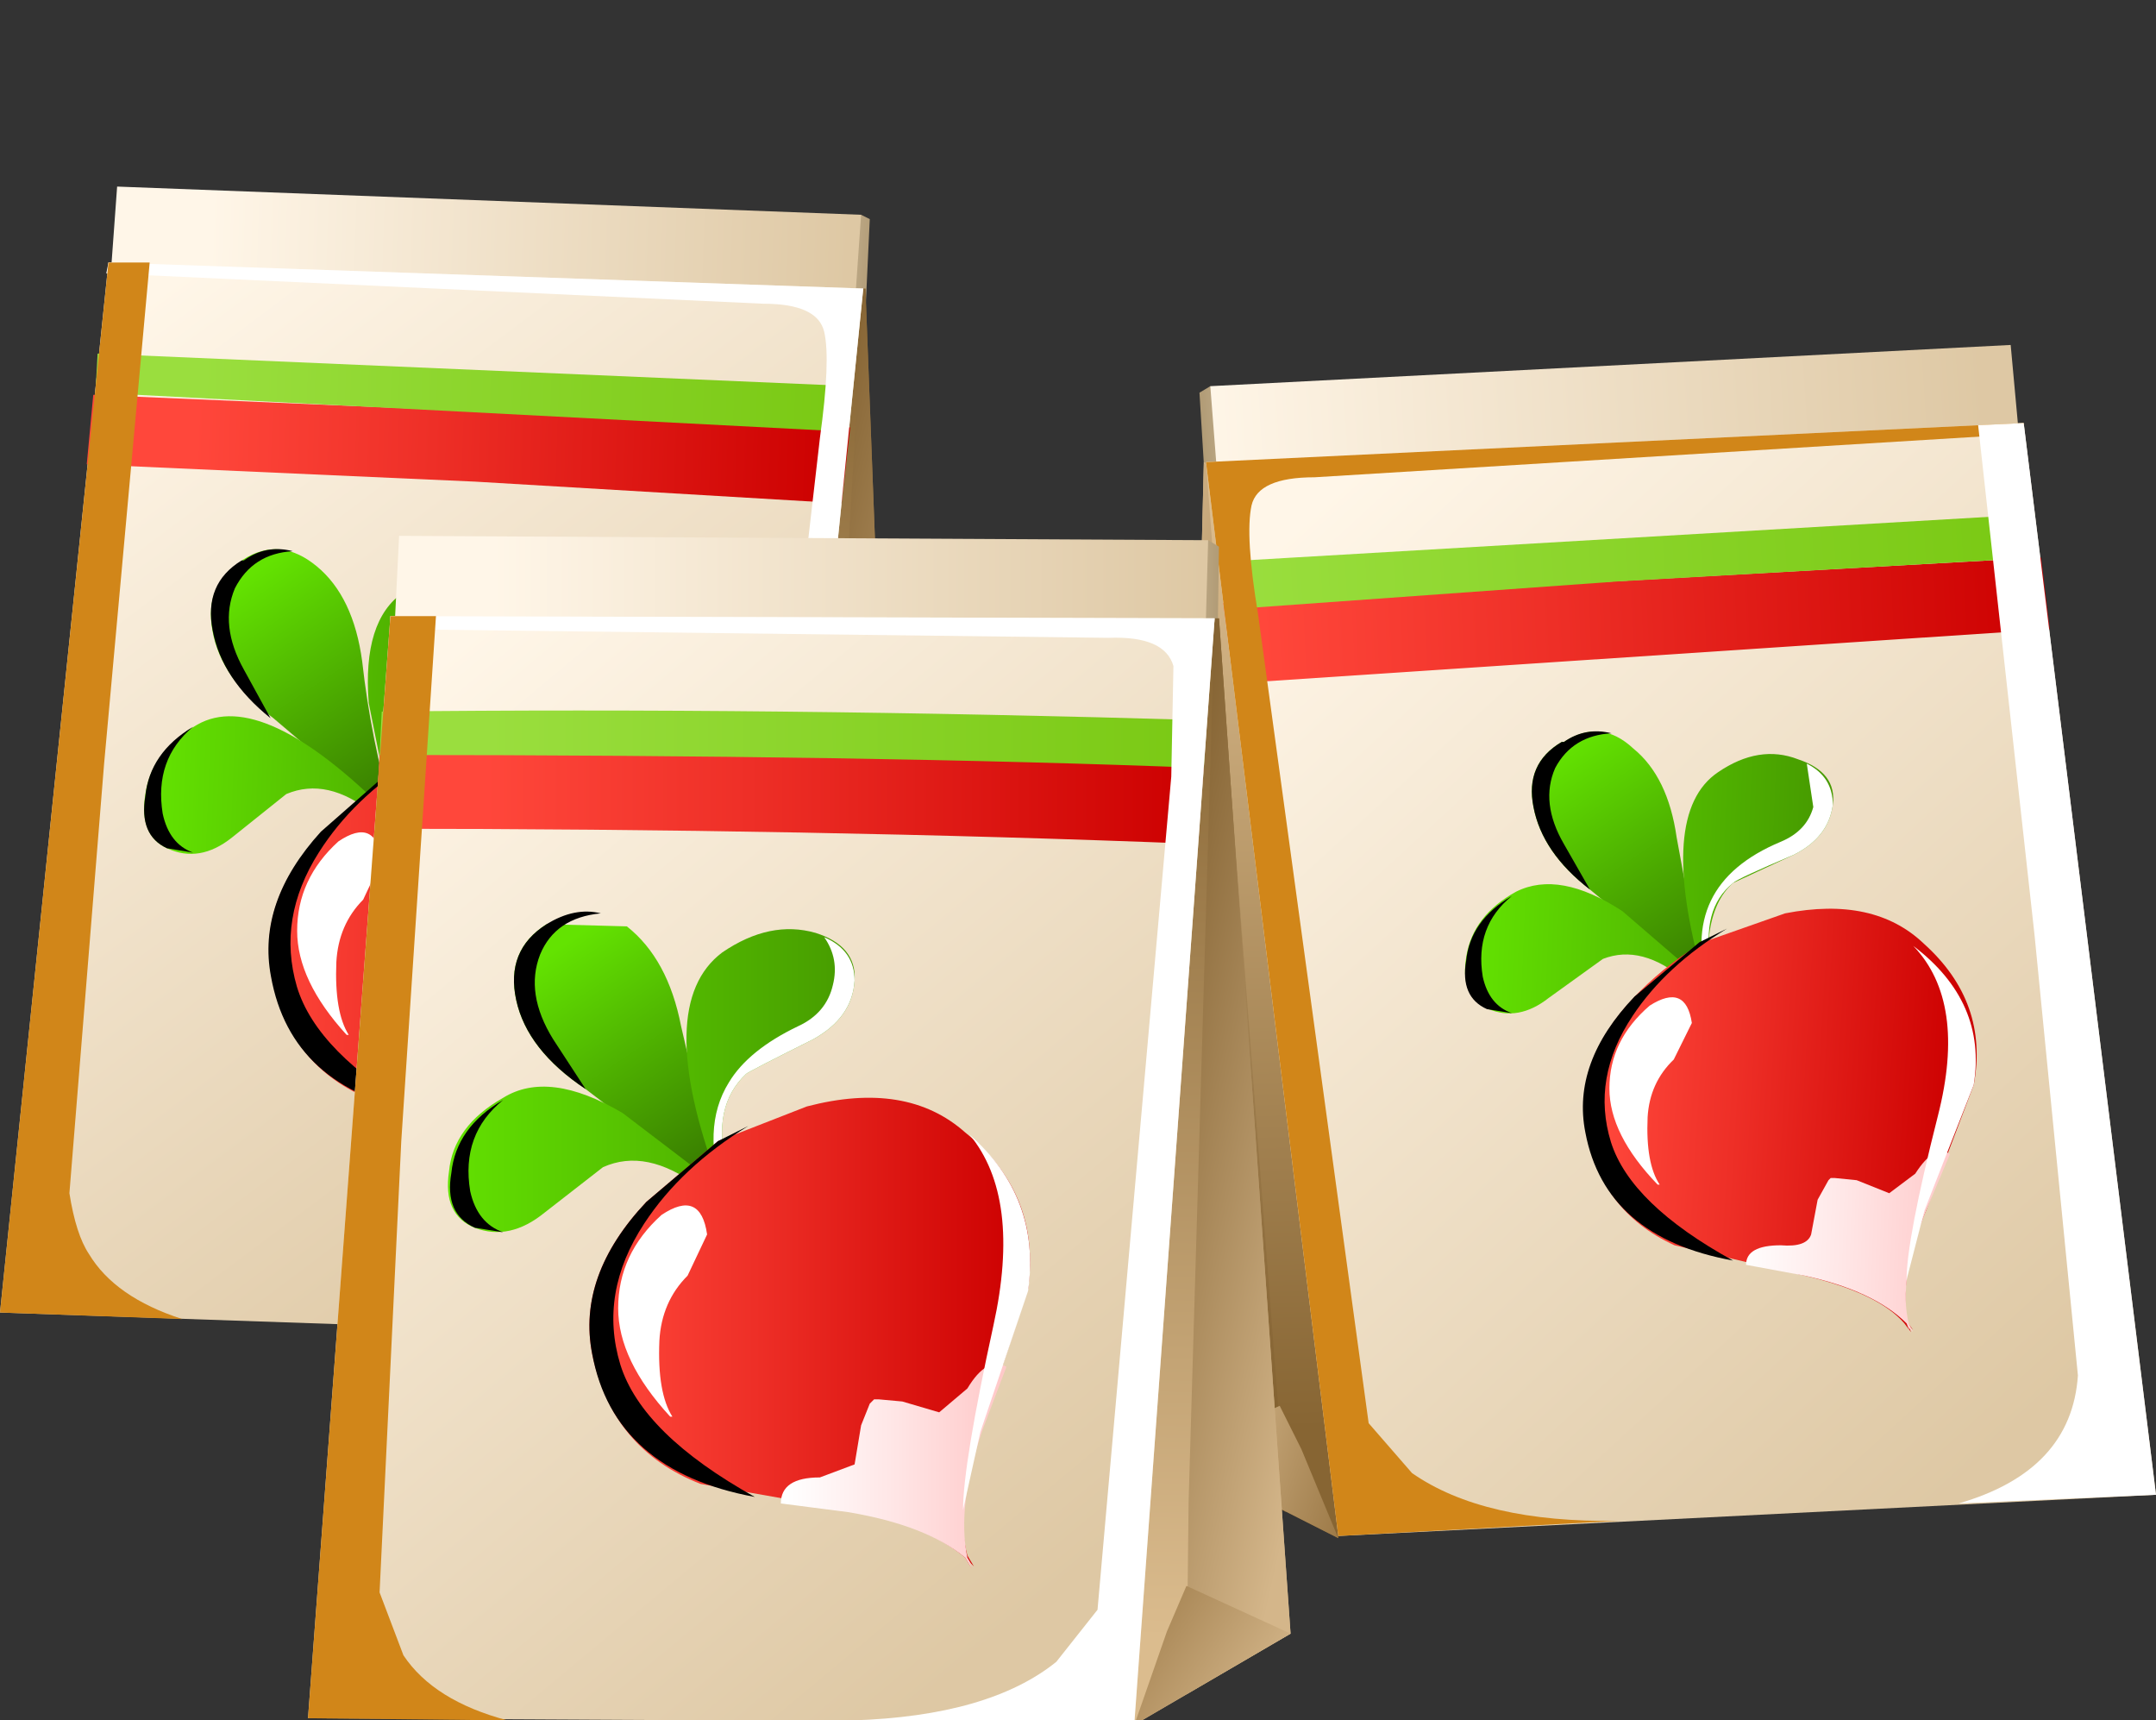 <?xml version="1.0" encoding="UTF-8" standalone="no"?>
<svg xmlns:xlink="http://www.w3.org/1999/xlink" height="39.65px" width="49.7px" xmlns="http://www.w3.org/2000/svg">
  <rect width="100%" height="100%" fill="#333333" stroke="none"/>
  <g transform="matrix(1.0, 0.0, 0.0, 1.0, 0.0, 0.0)">
    <use height="26.65" transform="matrix(1.0, 0.0, 0.0, 1.0, 0.0, 4.3)" width="20.8" xlink:href="#shape0"/>
    <use height="24.8" transform="matrix(1.0, 0.0, 0.0, 1.0, 2.45, 6.05)" width="17.45" xlink:href="#sprite0"/>
    <use height="24.35" transform="matrix(1.0, 0.0, 0.0, 1.0, 0.0, 6.05)" width="4.2" xlink:href="#sprite1"/>
    <use height="6.4" transform="matrix(1.0, 0.0, 0.0, 1.0, 4.85, 12.65)" width="4.35" xlink:href="#shape3"/>
    <use height="3.9" transform="matrix(1.0, 0.0, 0.0, 1.0, 4.85, 12.65)" width="1.9" xlink:href="#sprite2"/>
    <use height="6.55" transform="matrix(1.0, 0.0, 0.0, 1.0, 3.3, 13.15)" width="8.75" xlink:href="#shape5"/>
    <use height="2.9" transform="matrix(1.0, 0.0, 0.0, 1.0, 3.3, 16.75)" width="1.15" xlink:href="#sprite3"/>
    <use height="5.65" transform="matrix(1.0, 0.0, 0.0, 1.0, 8.95, 13.4)" width="3.1" xlink:href="#sprite4"/>
    <use height="10.45" transform="matrix(1.0, 0.0, 0.0, 1.0, 6.2, 16.95)" width="9.35" xlink:href="#shape8"/>
    <use height="4.65" transform="matrix(1.0, 0.0, 0.0, 1.0, 6.85, 19.2)" width="1.95" xlink:href="#sprite5"/>
    <use height="8.15" transform="matrix(1.0, 0.0, 0.0, 1.0, 6.2, 17.5)" width="3.5" xlink:href="#sprite6"/>
    <use height="8.25" transform="matrix(1.0, 0.0, 0.0, 1.0, 14.0, 17.85)" width="1.55" xlink:href="#sprite7"/>
    <use height="27.5" transform="matrix(1.0, 0.0, 0.0, 1.0, 27.2, 7.95)" width="22.5" xlink:href="#shape12"/>
    <use height="25.65" transform="matrix(1.0, 0.0, 0.0, 1.0, 27.8, 9.75)" width="18.85" xlink:href="#sprite8"/>
    <use height="24.9" transform="matrix(1.0, 0.0, 0.0, 1.0, 45.15, 9.75)" width="4.55" xlink:href="#sprite9"/>
    <use height="6.0" transform="matrix(1.0, 0.0, 0.0, 1.0, 35.3, 16.85)" width="4.1" xlink:href="#shape15"/>
    <use height="3.65" transform="matrix(1.0, 0.0, 0.0, 1.0, 35.3, 16.85)" width="1.85" xlink:href="#sprite10"/>
    <use height="5.95" transform="matrix(1.0, 0.0, 0.0, 1.0, 33.75, 17.4)" width="8.5" xlink:href="#shape16"/>
    <use height="2.7" transform="matrix(1.0, 0.0, 0.0, 1.0, 33.75, 20.65)" width="1.1" xlink:href="#sprite11"/>
    <use height="5.25" transform="matrix(1.0, 0.0, 0.0, 1.0, 39.2, 17.6)" width="3.05" xlink:href="#sprite12"/>
    <use height="9.8" transform="matrix(1.0, 0.0, 0.0, 1.0, 36.5, 20.95)" width="9.05" xlink:href="#shape18"/>
    <use height="4.3" transform="matrix(1.0, 0.0, 0.0, 1.0, 37.1, 23.0)" width="1.9" xlink:href="#sprite13"/>
    <use height="7.65" transform="matrix(1.0, 0.0, 0.0, 1.0, 36.5, 21.4)" width="3.45" xlink:href="#sprite14"/>
    <use height="7.7" transform="matrix(1.0, 0.0, 0.0, 1.0, 43.95, 21.8)" width="1.6" xlink:href="#sprite15"/>
    <use height="27.4" transform="matrix(1.0, 0.0, 0.0, 1.0, 7.1, 12.35)" width="22.65" xlink:href="#shape19"/>
    <use height="25.5" transform="matrix(1.0, 0.0, 0.0, 1.0, 9.0, 14.2)" width="19.0" xlink:href="#sprite16"/>
    <use height="25.45" transform="matrix(1.0, 0.0, 0.0, 1.0, 7.1, 14.2)" width="4.6" xlink:href="#sprite17"/>
    <use height="6.6" transform="matrix(1.0, 0.0, 0.0, 1.0, 11.85, 21.0)" width="4.9" xlink:href="#shape22"/>
    <use height="4.1" transform="matrix(1.0, 0.0, 0.0, 1.0, 11.85, 21.0)" width="2.0" xlink:href="#sprite18"/>
    <use height="7.0" transform="matrix(1.0, 0.0, 0.0, 1.0, 10.3, 21.4)" width="9.4" xlink:href="#shape24"/>
    <use height="3.05" transform="matrix(1.0, 0.0, 0.0, 1.0, 10.35, 25.35)" width="1.25" xlink:href="#sprite19"/>
    <use height="6.0" transform="matrix(1.0, 0.0, 0.0, 1.0, 16.45, 21.6)" width="3.25" xlink:href="#sprite20"/>
    <use height="10.85" transform="matrix(1.0, 0.0, 0.0, 1.0, 13.6, 25.3)" width="10.15" xlink:href="#shape25"/>
    <use height="4.85" transform="matrix(1.0, 0.0, 0.0, 1.0, 14.25, 27.8)" width="2.05" xlink:href="#sprite21"/>
    <use height="8.55" transform="matrix(1.0, 0.0, 0.0, 1.0, 13.6, 25.95)" width="3.8" xlink:href="#sprite22"/>
    <use height="8.65" transform="matrix(1.0, 0.0, 0.0, 1.0, 22.2, 26.15)" width="1.55" xlink:href="#sprite23"/>
  </g>
  <defs>
    <g id="shape0" transform="matrix(1.0, 0.0, 0.0, 1.0, 0.0, -4.3)">
      <path d="M16.6 8.0 L19.85 4.95 20.05 5.05 19.9 8.25 16.75 8.65 16.6 8.0" fill="url(#gradient0)" fill-rule="evenodd" stroke="none"/>
      <path d="M19.5 9.95 L2.35 9.1 2.7 4.3 19.85 4.95 19.5 9.95" fill="url(#gradient1)" fill-rule="evenodd" stroke="none"/>
      <path d="M14.1 11.6 L19.95 6.65 20.8 29.05 17.45 30.95 14.1 11.6" fill="url(#gradient2)" fill-rule="evenodd" stroke="none"/>
      <path d="M18.55 30.3 L19.9 6.65 19.95 6.65 20.8 29.05 18.55 30.3" fill="url(#gradient3)" fill-rule="evenodd" stroke="none"/>
      <path d="M17.45 30.95 L18.65 27.95 20.8 29.0 20.8 29.05 17.45 30.95" fill="url(#gradient4)" fill-rule="evenodd" stroke="none"/>
      <path d="M17.45 30.85 L0.0 30.25 2.5 6.05 19.9 6.65 17.45 30.85" fill="url(#gradient5)" fill-rule="evenodd" stroke="none"/>
      <path d="M2.15 9.1 L19.6 9.85 19.4 11.6 10.95 11.1 2.0 10.7 2.15 9.1" fill="url(#gradient6)" fill-rule="evenodd" stroke="none"/>
      <path d="M2.25 8.15 L19.65 8.9 19.55 9.95 2.2 9.05 2.25 8.15" fill="url(#gradient7)" fill-rule="evenodd" stroke="none"/>
    </g>
    <linearGradient gradientTransform="matrix(0.002, 1.0E-4, 1.0E-4, -0.002, 18.5, 6.8)" gradientUnits="userSpaceOnUse" id="gradient0" spreadMethod="pad" x1="-819.2" x2="819.2">
      <stop offset="0.0" stop-color="#fff6e8"/>
      <stop offset="1.0" stop-color="#b09a74"/>
    </linearGradient>
    <linearGradient gradientTransform="matrix(0.009, 3.0E-4, 3.0E-4, -0.009, 12.15, 7.15)" gradientUnits="userSpaceOnUse" id="gradient1" spreadMethod="pad" x1="-819.2" x2="819.2">
      <stop offset="0.0" stop-color="#fff6e8"/>
      <stop offset="1.0" stop-color="#dec8a4"/>
    </linearGradient>
    <linearGradient gradientTransform="matrix(-7.0E-4, 0.013, 0.013, 7.0E-4, 17.55, 18.05)" gradientUnits="userSpaceOnUse" id="gradient2" spreadMethod="pad" x1="-819.2" x2="819.2">
      <stop offset="0.0" stop-color="#876533"/>
      <stop offset="1.0" stop-color="#dbbc8e"/>
    </linearGradient>
    <linearGradient gradientTransform="matrix(0.004, 0.001, 0.001, -0.004, 19.6, 18.6)" gradientUnits="userSpaceOnUse" id="gradient3" spreadMethod="pad" x1="-819.2" x2="819.2">
      <stop offset="0.0" stop-color="#7d5b2a"/>
      <stop offset="1.0" stop-color="#d4b68a"/>
    </linearGradient>
    <linearGradient gradientTransform="matrix(0.002, 0.002, 0.002, -0.002, 17.9, 29.15)" gradientUnits="userSpaceOnUse" id="gradient4" spreadMethod="pad" x1="-819.2" x2="819.2">
      <stop offset="0.0" stop-color="#87622d"/>
      <stop offset="1.0" stop-color="#d4b68a"/>
    </linearGradient>
    <linearGradient gradientTransform="matrix(0.009, 0.012, 0.012, -0.009, 9.4, 17.75)" gradientUnits="userSpaceOnUse" id="gradient5" spreadMethod="pad" x1="-819.2" x2="819.2">
      <stop offset="0.0" stop-color="#fff6e8"/>
      <stop offset="1.0" stop-color="#dec8a4"/>
    </linearGradient>
    <linearGradient gradientTransform="matrix(0.009, 3.0E-4, 3.0E-4, -0.009, 11.85, 10.35)" gradientUnits="userSpaceOnUse" id="gradient6" spreadMethod="pad" x1="-819.2" x2="819.2">
      <stop offset="0.0" stop-color="#ff473b"/>
      <stop offset="0.373" stop-color="#ee2f27"/>
      <stop offset="1.0" stop-color="#cc0000"/>
    </linearGradient>
    <linearGradient gradientTransform="matrix(0.009, 3.0E-4, 3.0E-4, -0.009, 12.0, 9.05)" gradientUnits="userSpaceOnUse" id="gradient7" spreadMethod="pad" x1="-819.2" x2="819.2">
      <stop offset="0.0" stop-color="#9ade3e"/>
      <stop offset="1.0" stop-color="#7ac914"/>
    </linearGradient>
    <g id="sprite0" transform="matrix(1.0, 0.0, 0.0, 1.0, 0.0, 0.0)">
      <use height="24.8" transform="matrix(1.0, 0.0, 0.0, 1.0, 0.0, 0.0)" width="17.45" xlink:href="#shape1"/>
    </g>
    <g id="shape1" transform="matrix(1.0, 0.0, 0.0, 1.0, 0.0, 0.0)">
      <path d="M16.45 4.05 Q16.7 2.25 16.55 1.6 16.4 0.95 15.15 0.95 L0.0 0.25 0.05 0.0 17.45 0.6 15.0 24.8 9.4 24.6 Q12.05 24.5 13.45 23.45 L14.35 22.3 16.45 4.05" fill="#ffffff" fill-rule="evenodd" stroke="none"/>
    </g>
    <g id="sprite1" transform="matrix(1.0, 0.0, 0.0, 1.0, 0.0, 0.0)">
      <use height="24.35" transform="matrix(1.0, 0.0, 0.0, 1.0, 0.0, 0.0)" width="4.2" xlink:href="#shape2"/>
    </g>
    <g id="shape2" transform="matrix(1.0, 0.0, 0.0, 1.0, 0.0, 0.0)">
      <path d="M2.5 0.0 L3.45 0.0 2.4 11.55 1.6 21.45 Q1.75 22.4 2.05 22.85 2.65 23.85 4.2 24.35 L0.0 24.2 2.5 0.0" fill="#d18619" fill-rule="evenodd" stroke="none"/>
    </g>
    <g id="shape3" transform="matrix(1.0, 0.0, 0.0, 1.0, -4.85, -12.65)">
      <path d="M5.6 12.9 Q6.45 12.35 7.3 13.05 8.15 13.75 8.35 15.25 8.55 17.05 9.05 18.75 L9.2 19.0 9.05 18.9 9.1 19.05 8.95 18.8 6.3 16.55 Q5.1 15.65 4.9 14.55 4.7 13.5 5.55 12.95 L5.6 12.9" fill="url(#gradient8)" fill-rule="evenodd" stroke="none"/>
    </g>
    <linearGradient gradientTransform="matrix(0.002, 0.003, 0.003, -0.002, 7.25, 15.8)" gradientUnits="userSpaceOnUse" id="gradient8" spreadMethod="pad" x1="-819.2" x2="819.2">
      <stop offset="0.0" stop-color="#63e301"/>
      <stop offset="1.0" stop-color="#3a8000"/>
    </linearGradient>
    <g id="sprite2" transform="matrix(1.0, 0.0, 0.0, 1.0, 0.0, 0.05)">
      <use height="3.65" transform="matrix(1.027, 0.0, 0.0, 1.069, 0.0, -0.05)" width="1.85" xlink:href="#shape4"/>
    </g>
    <g id="shape4" transform="matrix(1.0, 0.0, 0.0, 1.0, 0.0, 0.0)">
      <path d="M1.85 0.05 Q0.95 0.1 0.55 0.85 0.2 1.65 0.75 2.6 L1.35 3.65 Q0.25 2.8 0.05 1.75 -0.15 0.75 0.7 0.25 L0.75 0.25 Q1.25 -0.1 1.85 0.05" fill="#000000" fill-rule="evenodd" stroke="none"/>
    </g>
    <g id="shape5" transform="matrix(1.0, 0.0, 0.0, 1.0, -3.3, -13.15)">
      <path d="M11.25 13.25 Q12.15 13.6 12.05 14.35 12.0 15.2 11.15 15.6 9.75 16.3 9.7 16.35 8.95 17.0 9.2 18.4 L9.15 19.05 Q9.1 19.1 8.6 18.75 7.55 17.9 6.6 18.3 L5.35 19.3 Q4.6 19.9 3.85 19.55 3.2 19.25 3.35 18.3 3.5 17.3 4.55 16.7 6.05 15.85 8.95 18.75 L9.1 18.85 9.0 18.7 8.5 16.2 Q8.35 14.3 9.3 13.65 10.3 12.95 11.25 13.25" fill="url(#gradient9)" fill-rule="evenodd" stroke="none"/>
    </g>
    <linearGradient gradientTransform="matrix(0.005, 2.0E-4, 2.0E-4, -0.005, 7.7, 16.45)" gradientUnits="userSpaceOnUse" id="gradient9" spreadMethod="pad" x1="-819.2" x2="819.2">
      <stop offset="0.0" stop-color="#63e301"/>
      <stop offset="1.0" stop-color="#469900"/>
    </linearGradient>
    <g id="sprite3" transform="matrix(1.0, 0.0, 0.0, 1.0, 0.0, 0.0)">
      <use height="2.9" transform="matrix(1.0, 0.0, 0.0, 1.0, 0.0, 0.0)" width="1.15" xlink:href="#shape6"/>
    </g>
    <g id="shape6" transform="matrix(1.0, 0.0, 0.0, 1.0, 0.0, 0.0)">
      <path d="M0.45 2.0 Q0.6 2.7 1.15 2.9 L0.55 2.8 Q-0.1 2.5 0.05 1.6 0.15 0.6 1.15 0.0 0.25 0.75 0.45 2.0" fill="#000000" fill-rule="evenodd" stroke="none"/>
    </g>
    <g id="sprite4" transform="matrix(1.0, 0.0, 0.0, 1.0, 0.0, 0.0)">
      <use height="6.0" transform="matrix(0.954, 0.0, 0.0, 0.942, 0.0, 0.0)" width="3.25" xlink:href="#shape7"/>
    </g>
    <g id="shape7" transform="matrix(1.0, 0.0, 0.0, 1.0, 0.0, 0.0)">
      <path d="M2.55 0.0 Q3.25 0.3 3.25 1.0 3.2 1.85 2.3 2.35 0.8 3.1 0.75 3.15 -0.05 3.9 0.3 5.3 L0.25 6.0 Q-0.3 4.4 0.35 3.35 0.8 2.6 1.95 2.05 2.6 1.75 2.75 1.1 2.9 0.5 2.55 0.0" fill="#ffffff" fill-rule="evenodd" stroke="none"/>
    </g>
    <g id="shape8" transform="matrix(1.0, 0.0, 0.0, 1.0, -6.2, -16.95)">
      <path d="M8.45 25.3 Q6.6 24.5 6.25 22.4 5.95 20.7 7.5 19.1 L9.05 17.8 10.95 17.1 Q13.05 16.6 14.3 17.75 15.85 19.2 15.5 21.25 L14.45 24.35 Q13.8 26.1 14.05 27.1 L14.15 27.35 14.05 27.2 14.1 27.35 14.0 27.15 Q13.2 26.35 11.55 26.0 L8.45 25.3" fill="url(#gradient10)" fill-rule="evenodd" stroke="none"/>
      <path d="M14.2 23.45 Q14.55 22.75 15.0 22.95 L14.45 24.35 Q13.9 25.8 14.05 27.15 L14.2 27.35 14.1 27.25 14.15 27.4 14.0 27.15 Q13.25 26.4 11.55 26.05 L10.15 25.8 Q10.15 25.25 10.95 25.3 11.55 25.35 11.7 25.0 L11.85 24.15 12.1 23.7 12.15 23.65 12.15 23.6 12.25 23.6 12.8 23.65 13.55 23.95 Q13.9 24.0 14.2 23.45" fill="url(#gradient11)" fill-rule="evenodd" stroke="none"/>
    </g>
    <linearGradient gradientTransform="matrix(0.006, 2.0E-4, 2.0E-4, -0.006, 10.85, 22.1)" gradientUnits="userSpaceOnUse" id="gradient10" spreadMethod="pad" x1="-819.2" x2="819.2">
      <stop offset="0.0" stop-color="#ff473b"/>
      <stop offset="0.373" stop-color="#ee2f27"/>
      <stop offset="1.0" stop-color="#cc0000"/>
    </linearGradient>
    <linearGradient gradientTransform="matrix(0.003, 1.0E-4, 1.0E-4, -0.003, 12.55, 25.1)" gradientUnits="userSpaceOnUse" id="gradient11" spreadMethod="pad" x1="-819.2" x2="819.2">
      <stop offset="0.0" stop-color="#ffffff"/>
      <stop offset="0.478" stop-color="#ffe7e7"/>
      <stop offset="1.0" stop-color="#ffc9c9"/>
    </linearGradient>
    <g id="sprite5" transform="matrix(1.0, 0.0, 0.0, 1.0, 0.0, 0.0)">
      <use height="4.85" transform="matrix(0.951, 0.0, 0.0, 0.959, 0.0, 0.0)" width="2.05" xlink:href="#shape9"/>
    </g>
    <g id="shape9" transform="matrix(1.0, 0.0, 0.0, 1.0, 0.0, 0.0)">
      <path d="M0.0 2.35 Q0.0 1.1 1.0 0.2 1.9 -0.4 2.05 0.65 L1.6 1.6 Q1.0 2.2 0.95 3.1 0.9 4.3 1.25 4.85 L1.2 4.85 Q0.0 3.55 0.0 2.35" fill="#ffffff" fill-rule="evenodd" stroke="none"/>
    </g>
    <g id="sprite6" transform="matrix(1.0, 0.0, 0.0, 1.0, 0.0, 0.0)">
      <use height="8.55" transform="matrix(0.921, 0.0, 0.0, 0.953, 0.0, 0.0)" width="3.8" xlink:href="#shape10"/>
    </g>
    <g id="shape10" transform="matrix(1.0, 0.0, 0.0, 1.0, 0.0, 0.0)">
      <path d="M3.65 0.0 Q2.1 0.95 1.25 2.25 0.2 3.85 0.7 5.5 1.2 7.1 3.8 8.55 0.55 7.95 0.05 5.25 -0.3 3.45 1.3 1.75 L2.95 0.35 3.65 0.0" fill="#000000" fill-rule="evenodd" stroke="none"/>
    </g>
    <g id="sprite7" transform="matrix(1.0, 0.0, 0.0, 1.0, 0.0, 0.0)">
      <use height="8.65" transform="matrix(1.0, 0.0, 0.0, 0.954, 0.0, 0.0)" width="1.55" xlink:href="#shape11"/>
    </g>
    <g id="shape11" transform="matrix(1.0, 0.0, 0.0, 1.0, 0.0, 0.0)">
      <path d="M0.15 0.0 Q1.8 1.45 1.5 3.6 L0.4 6.85 0.0 8.65 Q0.0 7.6 0.7 4.4 1.35 1.45 0.15 0.0" fill="#ffffff" fill-rule="evenodd" stroke="none"/>
    </g>
    <g id="shape12" transform="matrix(1.0, 0.0, 0.0, 1.0, -27.2, -7.95)">
      <path d="M31.45 11.95 L31.3 12.65 27.85 12.3 27.65 9.05 27.9 8.9 31.45 11.95" fill="url(#gradient12)" fill-rule="evenodd" stroke="none"/>
      <path d="M46.35 7.95 L46.8 12.85 28.3 14.05 27.9 8.9 46.35 7.95" fill="url(#gradient13)" fill-rule="evenodd" stroke="none"/>
      <path d="M34.2 15.6 L30.85 35.45 27.2 33.6 27.75 10.65 34.2 15.6" fill="url(#gradient14)" fill-rule="evenodd" stroke="none"/>
      <path d="M29.65 34.85 L27.2 33.6 27.75 10.7 27.8 10.65 29.65 34.85" fill="url(#gradient15)" fill-rule="evenodd" stroke="none"/>
      <path d="M30.85 35.45 L27.2 33.6 27.2 33.55 Q28.35 32.9 29.5 32.4 L30.0 33.4 30.85 35.45" fill="url(#gradient16)" fill-rule="evenodd" stroke="none"/>
      <path d="M46.65 9.75 L49.7 34.45 30.85 35.4 27.8 10.65 46.65 9.75" fill="url(#gradient17)" fill-rule="evenodd" stroke="none"/>
      <path d="M47.25 14.5 L28.45 15.75 28.2 13.9 47.05 12.85 47.25 14.5" fill="url(#gradient18)" fill-rule="evenodd" stroke="none"/>
      <path d="M47.0 12.85 L37.3 13.4 28.25 14.05 28.1 12.95 46.9 11.85 47.0 12.85" fill="url(#gradient19)" fill-rule="evenodd" stroke="none"/>
    </g>
    <linearGradient gradientTransform="matrix(-0.002, 1.0E-4, -1.0E-4, -0.002, 29.35, 10.8)" gradientUnits="userSpaceOnUse" id="gradient12" spreadMethod="pad" x1="-819.2" x2="819.2">
      <stop offset="0.0" stop-color="#fff6e8"/>
      <stop offset="1.0" stop-color="#b09a74"/>
    </linearGradient>
    <linearGradient gradientTransform="matrix(0.011, -7.0E-4, -7.0E-4, -0.011, 36.8, 10.9)" gradientUnits="userSpaceOnUse" id="gradient13" spreadMethod="pad" x1="-819.2" x2="819.2">
      <stop offset="0.0" stop-color="#fff6e8"/>
      <stop offset="1.0" stop-color="#dec8a4"/>
    </linearGradient>
    <linearGradient gradientTransform="matrix(-4.0E-4, -0.013, 0.013, -4.0E-4, 30.55, 22.25)" gradientUnits="userSpaceOnUse" id="gradient14" spreadMethod="pad" x1="-819.2" x2="819.2">
      <stop offset="0.0" stop-color="#876533"/>
      <stop offset="1.0" stop-color="#dbbc8e"/>
    </linearGradient>
    <linearGradient gradientTransform="matrix(-0.004, -7.0E-4, 7.0E-4, -0.004, 28.3, 22.85)" gradientUnits="userSpaceOnUse" id="gradient15" spreadMethod="pad" x1="-819.2" x2="819.2">
      <stop offset="0.0" stop-color="#7d5b2a"/>
      <stop offset="1.0" stop-color="#d4b68a"/>
    </linearGradient>
    <linearGradient gradientTransform="matrix(-0.003, -0.001, 0.001, -0.003, 30.3, 33.6)" gradientUnits="userSpaceOnUse" id="gradient16" spreadMethod="pad" x1="-819.2" x2="819.2">
      <stop offset="0.0" stop-color="#87622d"/>
      <stop offset="1.0" stop-color="#d4b68a"/>
    </linearGradient>
    <linearGradient gradientTransform="matrix(0.011, 0.012, 0.012, -0.011, 38.5, 22.25)" gradientUnits="userSpaceOnUse" id="gradient17" spreadMethod="pad" x1="-819.2" x2="819.2">
      <stop offset="0.0" stop-color="#fff6e8"/>
      <stop offset="1.0" stop-color="#dec8a4"/>
    </linearGradient>
    <linearGradient gradientTransform="matrix(0.011, -5.0E-4, -5.0E-4, -0.011, 38.1, 14.25)" gradientUnits="userSpaceOnUse" id="gradient18" spreadMethod="pad" x1="-819.2" x2="819.2">
      <stop offset="0.0" stop-color="#ff473b"/>
      <stop offset="0.373" stop-color="#ee2f27"/>
      <stop offset="1.0" stop-color="#cc0000"/>
    </linearGradient>
    <linearGradient gradientTransform="matrix(0.011, -7.0E-4, -7.0E-4, -0.011, 37.5, 12.9)" gradientUnits="userSpaceOnUse" id="gradient19" spreadMethod="pad" x1="-819.2" x2="819.2">
      <stop offset="0.0" stop-color="#9ade3e"/>
      <stop offset="1.0" stop-color="#7ac914"/>
    </linearGradient>
    <g id="sprite8" transform="matrix(1.0, 0.0, 0.0, 1.0, 0.0, 0.0)">
      <use height="25.65" transform="matrix(1.0, 0.0, 0.0, 1.0, 0.0, 0.0)" width="18.85" xlink:href="#shape13"/>
    </g>
    <g id="shape13" transform="matrix(1.0, 0.0, 0.0, 1.0, 0.0, 0.0)">
      <path d="M4.75 24.2 Q6.4 25.35 9.5 25.3 L3.05 25.65 0.0 0.9 18.85 0.0 18.85 0.25 2.5 1.25 Q1.2 1.25 1.05 1.9 0.9 2.6 1.2 4.4 L3.75 23.05 4.75 24.2" fill="#d18619" fill-rule="evenodd" stroke="none"/>
    </g>
    <g id="sprite9" transform="matrix(1.0, 0.0, 0.0, 1.0, 0.0, 0.0)">
      <use height="24.9" transform="matrix(1.0, 0.0, 0.0, 1.0, 0.0, 0.0)" width="4.55" xlink:href="#shape14"/>
    </g>
    <g id="shape14" transform="matrix(1.0, 0.0, 0.0, 1.0, 0.0, 0.0)">
      <path d="M1.5 0.0 L4.55 24.7 0.0 24.9 Q2.6 24.15 2.75 21.95 L1.75 11.8 0.45 0.05 1.5 0.0" fill="#ffffff" fill-rule="evenodd" stroke="none"/>
    </g>
    <g id="shape15" transform="matrix(1.0, 0.0, 0.0, 1.0, -35.3, -16.85)">
      <path d="M36.05 17.1 Q36.9 16.55 37.65 17.25 38.45 17.9 38.65 19.3 L39.25 22.55 39.4 22.85 39.3 22.7 39.35 22.85 39.2 22.6 36.65 20.5 Q35.55 19.65 35.35 18.6 35.15 17.6 36.0 17.1 L36.05 17.1" fill="url(#gradient20)" fill-rule="evenodd" stroke="none"/>
    </g>
    <linearGradient gradientTransform="matrix(0.002, 0.003, 0.003, -0.002, 37.6, 19.8)" gradientUnits="userSpaceOnUse" id="gradient20" spreadMethod="pad" x1="-819.2" x2="819.2">
      <stop offset="0.0" stop-color="#63e301"/>
      <stop offset="1.0" stop-color="#3a8000"/>
    </linearGradient>
    <g id="sprite10" transform="matrix(1.0, 0.0, 0.0, 1.0, 0.0, 0.0)">
      <use height="3.65" transform="matrix(1.0, 0.0, 0.0, 1.0, 0.0, 0.0)" width="1.85" xlink:href="#shape4"/>
    </g>
    <g id="shape16" transform="matrix(1.0, 0.0, 0.0, 1.0, -33.75, -17.4)">
      <path d="M41.45 17.5 Q42.35 17.8 42.25 18.55 42.15 19.3 41.35 19.7 L39.95 20.35 Q39.5 20.75 39.4 21.55 L39.45 22.25 39.4 22.85 38.85 22.6 Q37.85 21.75 36.95 22.1 L35.7 23.0 Q35.0 23.55 34.3 23.25 33.65 22.95 33.8 22.05 33.95 21.1 34.95 20.55 35.95 20.05 37.4 21.0 L39.2 22.55 39.3 22.7 39.25 22.5 Q38.2 18.75 39.6 17.8 40.55 17.15 41.45 17.5" fill="url(#gradient21)" fill-rule="evenodd" stroke="none"/>
    </g>
    <linearGradient gradientTransform="matrix(0.005, 2.0E-4, 2.0E-4, -0.005, 38.0, 20.4)" gradientUnits="userSpaceOnUse" id="gradient21" spreadMethod="pad" x1="-819.2" x2="819.2">
      <stop offset="0.0" stop-color="#63e301"/>
      <stop offset="1.0" stop-color="#469900"/>
    </linearGradient>
    <g id="sprite11" transform="matrix(1.0, 0.0, 0.0, 1.0, 0.0, 0.0)">
      <use height="2.9" transform="matrix(0.957, 0.0, 0.0, 0.931, 0.0, 0.0)" width="1.15" xlink:href="#shape6"/>
    </g>
    <g id="sprite12" transform="matrix(1.0, 0.0, 0.0, 1.0, 0.0, 0.0)">
      <use height="5.25" transform="matrix(1.0, 0.0, 0.0, 1.0, 0.0, 0.0)" width="3.05" xlink:href="#shape17"/>
    </g>
    <g id="shape17" transform="matrix(1.0, 0.0, 0.0, 1.0, 0.0, 0.0)">
      <path d="M2.45 0.0 Q3.05 0.3 3.05 0.95 2.95 1.7 2.15 2.1 0.85 2.65 0.75 2.75 0.0 3.35 0.25 4.65 L0.2 5.25 Q-0.55 2.8 1.85 1.8 2.45 1.55 2.6 1.0 L2.45 0.0" fill="#ffffff" fill-rule="evenodd" stroke="none"/>
    </g>
    <g id="shape18" transform="matrix(1.0, 0.0, 0.0, 1.0, -36.5, -20.95)">
      <path d="M44.35 21.75 Q45.85 23.1 45.5 25.0 L44.4 27.9 Q43.8 29.3 43.95 30.45 L44.1 30.65 44.0 30.55 44.05 30.7 43.9 30.5 Q43.3 29.8 41.6 29.4 L38.6 28.7 Q36.85 27.9 36.55 25.95 36.3 24.35 37.8 22.85 38.5 22.15 39.3 21.7 L41.15 21.05 Q43.2 20.65 44.35 21.75" fill="url(#gradient22)" fill-rule="evenodd" stroke="none"/>
      <path d="M42.2 27.15 L42.3 27.15 42.8 27.2 43.55 27.5 44.15 27.05 Q44.6 26.35 44.95 26.6 L44.4 27.9 Q43.75 29.5 44.0 30.5 L44.1 30.7 44.0 30.6 44.05 30.75 43.95 30.5 Q43.2 29.75 41.6 29.4 L40.25 29.15 Q40.25 28.7 41.05 28.7 41.65 28.75 41.75 28.45 L41.9 27.65 42.15 27.2 42.2 27.15" fill="url(#gradient23)" fill-rule="evenodd" stroke="none"/>
    </g>
    <linearGradient gradientTransform="matrix(0.005, 3.0E-4, 3.0E-4, -0.005, 41.0, 25.7)" gradientUnits="userSpaceOnUse" id="gradient22" spreadMethod="pad" x1="-819.2" x2="819.2">
      <stop offset="0.0" stop-color="#ff473b"/>
      <stop offset="0.373" stop-color="#ee2f27"/>
      <stop offset="1.0" stop-color="#cc0000"/>
    </linearGradient>
    <linearGradient gradientTransform="matrix(0.003, 1.0E-4, 1.0E-4, -0.003, 42.55, 28.55)" gradientUnits="userSpaceOnUse" id="gradient23" spreadMethod="pad" x1="-819.2" x2="819.2">
      <stop offset="0.0" stop-color="#ffffff"/>
      <stop offset="0.478" stop-color="#ffe7e7"/>
      <stop offset="1.0" stop-color="#ffc9c9"/>
    </linearGradient>
    <g id="sprite13" transform="matrix(1.0, 0.0, 0.0, 1.0, 0.0, 0.0)">
      <use height="4.85" transform="matrix(0.927, 0.0, 0.0, 0.887, 0.0, 0.0)" width="2.05" xlink:href="#shape9"/>
    </g>
    <g id="sprite14" transform="matrix(1.0, 0.0, 0.0, 1.0, 0.0, 0.0)">
      <use height="8.55" transform="matrix(0.908, 0.0, 0.0, 0.895, 0.0, 0.0)" width="3.8" xlink:href="#shape10"/>
    </g>
    <g id="sprite15" transform="matrix(1.0, 0.0, 0.0, 1.0, 0.0, 0.0)">
      <use height="8.65" transform="matrix(1.032, 0.0, 0.0, 0.89, 0.0, 0.0)" width="1.55" xlink:href="#shape11"/>
    </g>
    <g id="shape19" transform="matrix(1.0, 0.0, 0.0, 1.0, -7.1, -12.35)">
      <path d="M24.4 15.75 L27.85 12.45 28.1 12.6 28.05 15.95 24.6 16.45 24.4 15.75" fill="url(#gradient24)" fill-rule="evenodd" stroke="none"/>
      <path d="M27.7 17.75 L8.95 17.4 9.2 12.35 27.85 12.45 27.7 17.75" fill="url(#gradient25)" fill-rule="evenodd" stroke="none"/>
      <path d="M21.85 19.65 L28.1 14.25 29.75 37.65 26.15 39.75 21.85 19.65" fill="url(#gradient26)" fill-rule="evenodd" stroke="none"/>
      <path d="M28.0 14.25 L28.1 14.25 29.75 37.65 27.35 39.05 27.4 34.6 28.0 14.25" fill="url(#gradient27)" fill-rule="evenodd" stroke="none"/>
      <path d="M26.15 39.75 L26.9 37.6 27.35 36.55 29.75 37.65 26.15 39.75" fill="url(#gradient28)" fill-rule="evenodd" stroke="none"/>
      <path d="M26.15 39.7 L7.1 39.6 9.0 14.2 28.0 14.25 26.15 39.7" fill="url(#gradient29)" fill-rule="evenodd" stroke="none"/>
      <path d="M8.75 17.4 Q15.9 17.25 27.75 17.6 L27.6 19.45 Q18.75 19.1 8.65 19.1 L8.75 17.4" fill="url(#gradient30)" fill-rule="evenodd" stroke="none"/>
      <path d="M8.8 16.4 Q17.75 16.3 27.8 16.6 L27.75 17.7 Q20.15 17.4 8.75 17.4 L8.8 16.4" fill="url(#gradient31)" fill-rule="evenodd" stroke="none"/>
    </g>
    <linearGradient gradientTransform="matrix(0.002, 0.0, 0.0, -0.002, 26.5, 14.45)" gradientUnits="userSpaceOnUse" id="gradient24" spreadMethod="pad" x1="-819.2" x2="819.2">
      <stop offset="0.0" stop-color="#fff6e8"/>
      <stop offset="1.0" stop-color="#b09a74"/>
    </linearGradient>
    <linearGradient gradientTransform="matrix(0.01, 0.0, 0.0, -0.01, 19.55, 15.05)" gradientUnits="userSpaceOnUse" id="gradient25" spreadMethod="pad" x1="-819.2" x2="819.2">
      <stop offset="0.0" stop-color="#fff6e8"/>
      <stop offset="1.0" stop-color="#dec8a4"/>
    </linearGradient>
    <linearGradient gradientTransform="matrix(-3.0E-4, 0.014, 0.014, 3.0E-4, 25.85, 26.25)" gradientUnits="userSpaceOnUse" id="gradient26" spreadMethod="pad" x1="-819.2" x2="819.2">
      <stop offset="0.0" stop-color="#876533"/>
      <stop offset="1.0" stop-color="#dbbc8e"/>
    </linearGradient>
    <linearGradient gradientTransform="matrix(0.004, 9.0E-4, 9.0E-4, -0.004, 28.1, 26.75)" gradientUnits="userSpaceOnUse" id="gradient27" spreadMethod="pad" x1="-819.2" x2="819.2">
      <stop offset="0.0" stop-color="#7d5b2a"/>
      <stop offset="1.0" stop-color="#d4b68a"/>
    </linearGradient>
    <linearGradient gradientTransform="matrix(0.003, 0.002, 0.002, -0.003, 26.6, 37.85)" gradientUnits="userSpaceOnUse" id="gradient28" spreadMethod="pad" x1="-819.2" x2="819.2">
      <stop offset="0.0" stop-color="#87622d"/>
      <stop offset="1.0" stop-color="#d4b68a"/>
    </linearGradient>
    <linearGradient gradientTransform="matrix(0.01, 0.012, 0.012, -0.01, 16.95, 26.2)" gradientUnits="userSpaceOnUse" id="gradient29" spreadMethod="pad" x1="-819.2" x2="819.2">
      <stop offset="0.0" stop-color="#fff6e8"/>
      <stop offset="1.0" stop-color="#dec8a4"/>
    </linearGradient>
    <linearGradient gradientTransform="matrix(0.01, 0.0, 0.0, -0.01, 19.35, 18.4)" gradientUnits="userSpaceOnUse" id="gradient30" spreadMethod="pad" x1="-819.2" x2="819.2">
      <stop offset="0.0" stop-color="#ff473b"/>
      <stop offset="0.373" stop-color="#ee2f27"/>
      <stop offset="1.0" stop-color="#cc0000"/>
    </linearGradient>
    <linearGradient gradientTransform="matrix(0.01, 0.0, 0.0, -0.01, 19.45, 17.05)" gradientUnits="userSpaceOnUse" id="gradient31" spreadMethod="pad" x1="-819.2" x2="819.2">
      <stop offset="0.0" stop-color="#9ade3e"/>
      <stop offset="1.0" stop-color="#7ac914"/>
    </linearGradient>
    <g id="sprite16" transform="matrix(1.0, 0.0, 0.0, 1.0, 0.0, 0.0)">
      <use height="25.5" transform="matrix(1.0, 0.0, 0.0, 1.0, 0.0, 0.0)" width="19.0" xlink:href="#shape20"/>
    </g>
    <g id="shape20" transform="matrix(1.0, 0.0, 0.0, 1.0, 0.0, 0.0)">
      <path d="M15.35 24.1 L16.3 22.9 18.0 3.7 18.05 1.15 Q17.85 0.45 16.55 0.5 L0.0 0.3 0.0 0.0 19.0 0.05 17.15 25.5 10.65 25.45 Q13.8 25.35 15.35 24.1" fill="#ffffff" fill-rule="evenodd" stroke="none"/>
    </g>
    <g id="sprite17" transform="matrix(1.0, 0.0, 0.0, 1.0, 0.0, 0.0)">
      <use height="25.45" transform="matrix(1.0, 0.0, 0.0, 1.0, 0.0, 0.0)" width="4.6" xlink:href="#shape21"/>
    </g>
    <g id="shape21" transform="matrix(1.0, 0.0, 0.0, 1.0, 0.0, 0.0)">
      <path d="M1.9 0.0 L2.95 0.0 2.15 12.1 1.65 22.5 2.2 23.95 Q2.9 25.0 4.6 25.45 L0.0 25.4 1.9 0.0" fill="#d18619" fill-rule="evenodd" stroke="none"/>
    </g>
    <g id="shape22" transform="matrix(1.0, 0.0, 0.0, 1.0, -11.85, -21.0)">
      <path d="M12.6 21.3 L14.45 21.35 Q15.4 22.1 15.7 23.65 L16.55 27.3 16.75 27.55 16.6 27.45 16.65 27.6 16.45 27.35 13.5 25.1 Q12.15 24.2 11.9 23.05 11.65 21.9 12.6 21.3" fill="url(#gradient32)" fill-rule="evenodd" stroke="none"/>
    </g>
    <linearGradient gradientTransform="matrix(0.002, 0.003, 0.003, -0.002, 14.5, 24.3)" gradientUnits="userSpaceOnUse" id="gradient32" spreadMethod="pad" x1="-819.2" x2="819.2">
      <stop offset="0.0" stop-color="#63e301"/>
      <stop offset="1.0" stop-color="#3a8000"/>
    </linearGradient>
    <g id="sprite18" transform="matrix(1.0, 0.0, 0.0, 1.0, 0.0, 0.05)">
      <use height="4.1" transform="matrix(1.0, 0.0, 0.0, 1.0, 0.0, -0.05)" width="2.0" xlink:href="#shape23"/>
    </g>
    <g id="shape23" transform="matrix(1.0, 0.0, 0.0, 1.0, 0.0, 0.05)">
      <path d="M2.0 0.0 Q0.95 0.1 0.6 0.95 0.25 1.85 0.9 2.9 L1.65 4.05 Q0.3 3.15 0.05 2.0 -0.2 0.85 0.75 0.25 1.4 -0.15 2.0 0.0" fill="#000000" fill-rule="evenodd" stroke="none"/>
    </g>
    <g id="shape24" transform="matrix(1.0, 0.0, 0.0, 1.0, -10.3, -21.4)">
      <path d="M16.65 21.95 Q17.75 21.2 18.8 21.5 19.75 21.8 19.7 22.6 19.65 23.45 18.75 23.95 17.25 24.7 17.2 24.75 16.4 25.5 16.75 26.9 L16.7 27.6 16.1 27.35 Q14.9 26.45 13.9 26.9 L12.55 27.95 Q11.75 28.6 10.95 28.3 10.2 28.0 10.35 27.0 10.45 25.95 11.6 25.3 12.65 24.65 14.35 25.65 L16.45 27.25 16.6 27.4 16.55 27.2 Q15.05 23.15 16.65 21.95" fill="url(#gradient33)" fill-rule="evenodd" stroke="none"/>
    </g>
    <linearGradient gradientTransform="matrix(0.006, 0.0, 0.0, -0.006, 15.0, 24.9)" gradientUnits="userSpaceOnUse" id="gradient33" spreadMethod="pad" x1="-819.2" x2="819.2">
      <stop offset="0.0" stop-color="#63e301"/>
      <stop offset="1.0" stop-color="#469900"/>
    </linearGradient>
    <g id="sprite19" transform="matrix(1.0, 0.0, 0.0, 1.0, -0.05, 0.0)">
      <use height="2.9" transform="matrix(1.087, 0.0, 0.0, 1.052, 0.05, 0.0)" width="1.15" xlink:href="#shape6"/>
    </g>
    <g id="sprite20" transform="matrix(1.0, 0.0, 0.0, 1.0, 0.0, 0.0)">
      <use height="6.0" transform="matrix(1.0, 0.0, 0.0, 1.0, 0.0, 0.0)" width="3.25" xlink:href="#shape7"/>
    </g>
    <g id="shape25" transform="matrix(1.0, 0.0, 0.0, 1.0, -13.6, -25.3)">
      <path d="M16.55 26.3 L18.6 25.5 Q20.9 24.9 22.25 26.1 24.0 27.5 23.7 29.7 L22.6 33.0 Q22.0 34.75 22.3 35.85 L22.45 36.1 22.3 35.95 22.4 36.15 22.25 35.9 Q21.3 35.1 19.55 34.8 L16.15 34.2 Q14.1 33.4 13.65 31.2 13.3 29.4 14.9 27.7 L16.55 26.3" fill="url(#gradient34)" fill-rule="evenodd" stroke="none"/>
      <path d="M20.05 32.35 L20.15 32.25 20.25 32.25 20.8 32.3 21.65 32.55 22.3 32.0 Q22.75 31.25 23.2 31.5 L22.65 32.95 Q22.05 34.7 22.3 35.9 L22.45 36.15 22.35 36.0 22.4 36.15 22.25 35.9 Q21.35 35.15 19.55 34.85 L18.0 34.65 Q18.0 34.05 18.9 34.05 L19.7 33.75 19.85 32.85 20.05 32.35" fill="url(#gradient35)" fill-rule="evenodd" stroke="none"/>
    </g>
    <linearGradient gradientTransform="matrix(0.006, 0.0, 0.0, -0.006, 18.65, 30.7)" gradientUnits="userSpaceOnUse" id="gradient34" spreadMethod="pad" x1="-819.2" x2="819.2">
      <stop offset="0.0" stop-color="#ff473b"/>
      <stop offset="0.373" stop-color="#ee2f27"/>
      <stop offset="1.0" stop-color="#cc0000"/>
    </linearGradient>
    <linearGradient gradientTransform="matrix(0.003, 0.0, 0.0, -0.003, 20.6, 33.8)" gradientUnits="userSpaceOnUse" id="gradient35" spreadMethod="pad" x1="-819.2" x2="819.2">
      <stop offset="0.0" stop-color="#ffffff"/>
      <stop offset="0.478" stop-color="#ffe7e7"/>
      <stop offset="1.0" stop-color="#ffc9c9"/>
    </linearGradient>
    <g id="sprite21" transform="matrix(1.0, 0.0, 0.0, 1.0, 0.0, 0.0)">
      <use height="4.85" transform="matrix(1.0, 0.0, 0.0, 1.0, 0.0, 0.0)" width="2.05" xlink:href="#shape9"/>
    </g>
    <g id="sprite22" transform="matrix(1.0, 0.0, 0.0, 1.0, 0.0, 0.0)">
      <use height="8.55" transform="matrix(1.0, 0.0, 0.0, 1.0, 0.0, 0.0)" width="3.8" xlink:href="#shape10"/>
    </g>
    <g id="sprite23" transform="matrix(1.0, 0.0, 0.0, 1.0, 0.0, 0.0)">
      <use height="8.65" transform="matrix(1.0, 0.0, 0.0, 1.0, 0.0, 0.0)" width="1.55" xlink:href="#shape11"/>
    </g>
  </defs>
</svg>

